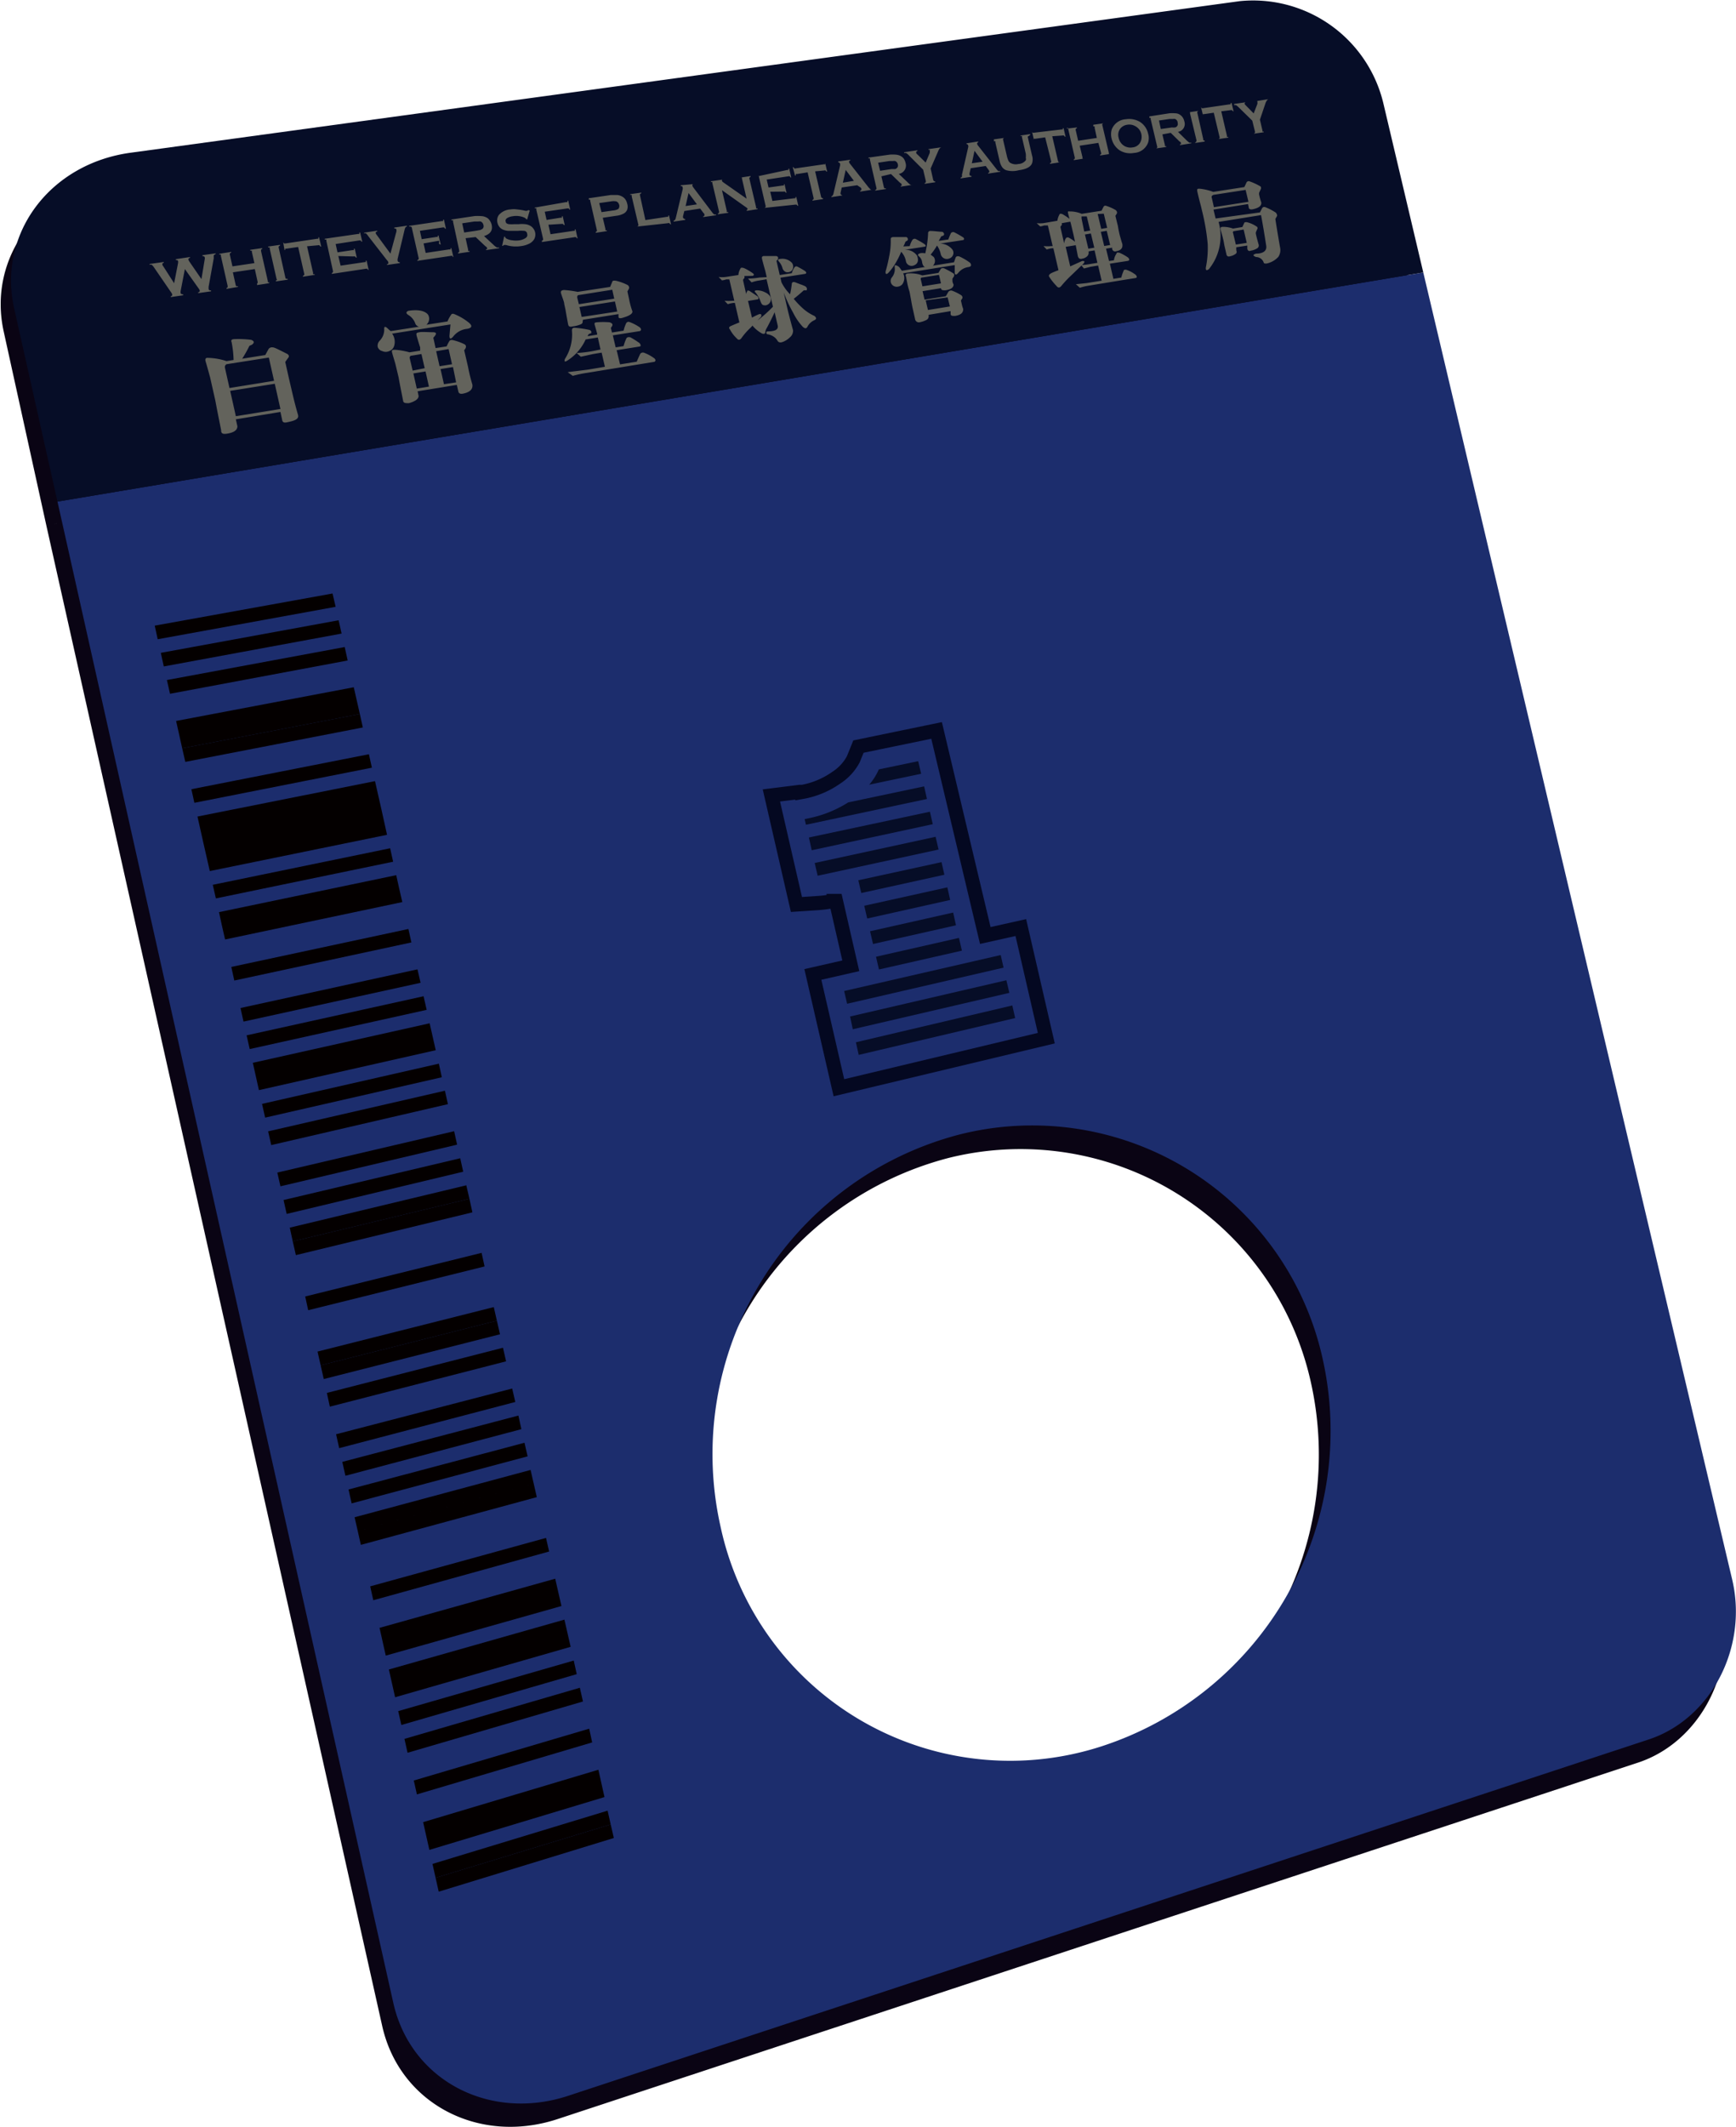 <svg xmlns="http://www.w3.org/2000/svg" viewBox="0 0 122.63 150.18"><defs><style>.af19702c-1f44-409b-8ba0-a71820afa9ae{fill:#0a0414}.f8b3b549-76eb-43fb-90b8-4e7a0ce8c853{fill:#1c2d6d}.b9b8fd70-60d6-4648-b495-a5f8a7395c35{fill:#060d27}.a184ecc5-db25-4d47-a2de-f2f9b792e0f1{fill:#040000}.baef4630-e5c5-4f20-ba40-59aee0898e6e{fill:#63635c}</style></defs><g id="b65e5b1b-a598-41c1-b76f-68cea24f0840" data-name="图层 2"><g id="a7a99bf1-3347-46d4-ab52-b030190b36ec" data-name="图层 9"><path class="af19702c-1f44-409b-8ba0-a71820afa9ae" d="M3.27 37.09 27 143.07c1.23 5.47 6.81 8.4 12.38 6.57l76.32-25.17c4.4-1.45 7-6.48 5.9-11.24L99.74 20.92ZM77 125a20.93 20.93 0 0 1-26.91-15.56A23.35 23.35 0 0 1 67 81.77a21 21 0 0 1 25.59 15.8A23.44 23.44 0 0 1 77 125ZM96.93 9l2.82 11.9L3.27 37.09l-3-13.64c-1.19-5.3 2.55-10.24 8.25-11l78.27-10.7A9.45 9.45 0 0 1 96.93 9Z"/><path class="f8b3b549-76eb-43fb-90b8-4e7a0ce8c853" d="m4.06 35.42 23.72 106c1.22 5.48 6.8 8.41 12.37 6.57l76.32-25.16c4.41-1.46 7-6.49 5.9-11.25l-21.83-92.34Zm73.74 87.9a20.92 20.92 0 0 1-26.91-15.56A23.32 23.32 0 0 1 67.83 80.1a21 21 0 0 1 25.59 15.8 23.42 23.42 0 0 1-15.62 27.42Z"/><path class="b9b8fd70-60d6-4648-b495-a5f8a7395c35" d="m97.73 7.34 2.81 11.9L4.06 35.42 1 21.78c-1.18-5.3 2.55-10.24 8.26-11L87.58.08a9.46 9.46 0 0 1 10.15 7.26Z"/><path class="a184ecc5-db25-4d47-a2de-f2f9b792e0f1" d="m23.71 42.85-12.57 2.29-.21-.96 12.56-2.27.22.94zM11.57 47.06l12.56-2.32-.21-.94-12.56 2.3.21.96zM24.56 46.64l-12.55 2.35-.22-.97 12.56-2.33.21.95zM25.42 50.42l-12.55 2.42-.43-1.93 12.55-2.38.43 1.89z"/><path class="a184ecc5-db25-4d47-a2de-f2f9b792e0f1" d="M25.63 51.37 13.09 53.8l-.22-.96 12.55-2.42.21.95zM26.27 54.21l-12.54 2.48-.21-.96 12.54-2.47.21.95zM26.92 57.05l-12.54 2.53-.43-1.92 12.54-2.5.43 1.89zM27.34 58.95l-12.52 2.56-.44-1.93 12.54-2.53.42 1.9zM27.77 60.85l-12.52 2.59-.22-.96 12.53-2.58.21.95zM28.2 62.75l-12.52 2.63-.21-.97 12.52-2.61.21.95zM28.42 63.7 15.9 66.34l-.22-.96 12.52-2.63.22.95zM29.06 66.55l-12.51 2.69-.21-.96 12.51-2.68.21.95zM29.71 69.4 17.2 72.14l-.21-.96 12.5-2.73.22.95zM30.14 71.31l-12.5 2.77-.22-.97 12.5-2.76.22.96zM30.78 74.16l-12.49 2.82-.43-1.93 12.49-2.79.43 1.9zM31.21 76.07l-12.48 2.85-.22-.97L31 75.11l.21.96zM31.64 77.97l-12.48 2.89-.22-.97 12.49-2.87.21.95zM32.29 80.83l-12.48 2.94-.22-.97 12.49-2.92.21.95zM32.72 82.74l-12.47 2.98-.22-.98 12.48-2.95.21.95zM33.16 84.65l-12.48 3.01-.21-.97 12.47-2.99.22.95z"/><path class="a184ecc5-db25-4d47-a2de-f2f9b792e0f1" d="M33.37 85.61 20.9 88.63l-.22-.97 12.48-3.01.21.96zM34.23 89.43l-12.46 3.09-.21-.97 12.46-3.08.21.96zM35.1 93.26l-12.45 3.15-.22-.97 12.45-3.14.22.96z"/><path class="a184ecc5-db25-4d47-a2de-f2f9b792e0f1" d="m35.32 94.22-12.45 3.16-.22-.97 12.45-3.15.22.96zM35.75 96.13l-12.45 3.2-.21-.97 12.44-3.19.22.96zM36.4 99l-12.44 3.26-.22-.98 12.44-3.23.22.95zM36.83 100.92l-12.43 3.29-.22-.98 12.44-3.27.21.96zM37.05 101.88l-12.43 3.3.22.98 12.43-3.32-.22-.96zM37.7 104.76l-12.43 3.35-.22-.97 12.43-3.34.22.96zM37.92 105.72l-12.43 3.37-.22-.98 12.43-3.35.22.96zM38.79 109.56 26.37 113l-.22-.98 12.42-3.42.22.96zM39.66 113.41l-12.41 3.5-.44-1.96 12.41-3.47.44 1.93zM40.09 115.33l-12.4 3.54-.22-.98 12.4-3.52.22.96zM40.31 116.29l-12.4 3.56-.22-.98 12.4-3.54.22.96zM40.74 118.22l-12.39 3.59-.22-.98 12.4-3.57.21.96zM41.18 120.15l-12.39 3.62-.22-.98 12.39-3.61.22.97zM41.83 123.04l-12.38 3.67-.22-.98 12.39-3.66.21.97zM42.7 126.9l-12.37 3.73-.44-1.96 12.38-3.7.43 1.93zM43.14 128.83l-12.37 3.77-.22-.98 12.37-3.76.22.97z"/><path class="a184ecc5-db25-4d47-a2de-f2f9b792e0f1" d="m43.36 129.79-12.37 3.79-.22-.98 12.37-3.77.22.96z"/><path class="baef4630-e5c5-4f20-ba40-59aee0898e6e" d="M14.84 26.64c-.1-.36-.2-.73-.31-1.1-.06-.19 0-.28.14-.27a4.49 4.49 0 0 1 1.33.23l.5-.08a7.4 7.4 0 0 0-.14-1.26q-.08-.19.15-.21a6.8 6.8 0 0 1 1.24.05c.22.09.23.2.05.34l-.18.08a9.62 9.62 0 0 1-.51.91l1.63-.26.24-.44a.31.31 0 0 1 .29-.1c.13 0 .47.19 1 .45.15.09.18.19.07.31l-.19.27.26 1.16c.16.68.28 1.21.37 1.57s.18.69.27 1-.24.42-.77.53c-.21.05-.33 0-.35-.18l-.12-.55-3.15.52.11.49c0 .26-.22.44-.72.52-.3.05-.44 0-.43-.25-.15-.75-.29-1.44-.41-2.09Zm1.16-.92a.23.23 0 0 0-.11.25l.32 1.43 3.15-.51-.37-1.64Zm.66 3.67 3.15-.51-.4-1.78-3.15.5ZM28.84 22.24c-.17-.11-.17-.21 0-.29.71-.11 1.17 0 1.39.26a.56.56 0 0 1-.11.72l1.49-.23a2.45 2.45 0 0 1 .29-.52s.09-.05.19 0a4 4 0 0 1 1 .58c.29.23.27.39-.08.46a1.42 1.42 0 0 0-1 .55c-.17.2-.26.18-.26-.06l.07-.8-4.12.65a1 1 0 0 1 .14.87.55.55 0 0 1-.34.36.58.58 0 0 1-.5 0 .43.43 0 0 1-.32-.3.5.5 0 0 1 .15-.44 1.12 1.12 0 0 0 .31-.84c0-.15.06-.17.21-.05a2.12 2.12 0 0 0 .25.22l2-.31a.38.38 0 0 1-.28-.27 1.16 1.16 0 0 0-.48-.56Zm-.91 3.46c-.07-.25-.15-.5-.22-.75s0-.25.22-.25a5.28 5.28 0 0 1 1 .18l.75-.12v-.23c-.07-.2-.14-.45-.23-.75s0-.28.18-.32.62 0 .94 0 .23.15.15.26l-.11.13.16.73.78-.12a3.2 3.2 0 0 1 .19-.37c.05-.08.14-.1.26-.07a3.75 3.75 0 0 1 .81.29c.12.07.14.18.05.33l-.07.09.27 1.17a12.24 12.24 0 0 0 .31 1.26q.06.48-.63.63c-.22.05-.35 0-.37-.18l-.1-.43-2.77.45.07.33c0 .11-.06.2-.19.3a1.75 1.75 0 0 1-.5.21c-.25 0-.39 0-.41-.2-.15-.76-.26-1.3-.31-1.61Zm1.22.47L30 26l-.23-1-.78.13-.06.11Zm.05.2.24 1.07.86-.14-.24-1.07Zm1.61-1.57.24 1.06.88-.14-.24-1.07Zm1.41 2.2L32 25.92l-.88.14.24 1.07ZM42.42 24.68l-.19-.85-.86.14a3.47 3.47 0 0 1-1.32 1.51c-.16.09-.21.05-.14-.14a3.17 3.17 0 0 0 .49-2c0-.15.06-.21.25-.19a7 7 0 0 1 1 .15q.12.06.12.15c0 .06 0 .1-.09.1l-.1.05a.91.91 0 0 0-.07.14l.67-.11v-.08c-.05-.18-.1-.37-.16-.57s0-.2.13-.22a5.51 5.51 0 0 1 .91 0c.19.06.25.15.17.28l-.08.12.08.32.82-.13a2.69 2.69 0 0 1 .18-.52.19.19 0 0 1 .24-.09 3.38 3.38 0 0 1 .73.38c.11.12.11.2 0 .26l-1.91.3.2.85.56-.09a3.24 3.24 0 0 1 .2-.55c.05-.08.14-.1.28-.07a6.29 6.29 0 0 1 .65.41q.15.21 0 .24l-1.62.26.24 1 1.18-.19c.06-.15.14-.33.25-.56a.24.24 0 0 1 .27-.07 3 3 0 0 1 .73.4c.1.1.09.18 0 .24l-4.77.78a8.09 8.09 0 0 0-1 .21l-.36-.26 1.44-.18 1.19-.2-.23-1-.6.1-.87.19-.3-.26a10.3 10.3 0 0 0 1.1-.13Zm-1.26-2c0 .08 0 .15-.11.21a2 2 0 0 1-.61.16c-.19.05-.29 0-.31-.16-.09-.46-.15-.82-.19-1.05l-.08-.36c0-.15-.11-.39-.22-.74-.06-.16 0-.25.21-.26a6.55 6.55 0 0 1 .95.13l2.3-.35.15-.36c0-.08.13-.1.28-.07a3.6 3.6 0 0 1 .79.29.22.22 0 0 1 .11.26l-.11.2.12.55a5.41 5.41 0 0 0 .21.79q.15.28-.63.51c-.21.07-.32.05-.33-.05v-.2l-2.51.4Zm-.24-1.85c-.12 0-.16.08-.14.2l.11.45 2.5-.39-.14-.63Zm2.52.46-2.51.39.16.7L43.6 22ZM52.58 19.49a.31.31 0 0 1 0 .16.16.16 0 0 0-.08.19l.21.93a.4.4 0 0 1 .08-.21q0-.09.18 0l.55.37q.12.17 0 .21l-.68.11.28 1.18a4.5 4.5 0 0 1 .49-.24q.24-.06.15.18l-.75.78a4.69 4.69 0 0 0-.61.69c-.12.18-.24.2-.35.06a2.4 2.4 0 0 1-.49-.64c-.09-.1-.07-.18.07-.24s.36-.16.6-.25l-.32-1.38h-.1a2.15 2.15 0 0 0-.4.09l-.23-.24a3.43 3.43 0 0 0 .56 0h.13l-.35-1.51h-.22a1.63 1.63 0 0 1-.3.07l-.24-.24a2.17 2.17 0 0 0 .49 0l.91-.14a1 1 0 0 1 .15-.46c0-.07.14-.08.31 0s.38.21.54.32.08.18 0 .2Zm1.58.08-.1-.44c-.1-.34-.17-.61-.22-.8s0-.23.1-.25h.86c.16 0 .21.13.13.26l-.08.08.23 1 .85-.13a1.59 1.59 0 0 1 .19-.41.16.16 0 0 1 .19-.06 6.16 6.16 0 0 1 .56.32c.11.1.11.17 0 .2l-1.74.27.07.32a3.22 3.22 0 0 0 .61.85 6.55 6.55 0 0 0 .12-.71c0-.13.08-.18.23-.14l.36.14a2.81 2.81 0 0 1 .37.15c.09.07.12.14.11.2s0 .09-.1.08h-.12c-.24.22-.48.42-.71.6a5.85 5.85 0 0 0 .68.71 3.17 3.17 0 0 0 .78.5c.15.12.16.22 0 .3a1 1 0 0 0-.49.46c-.08.15-.19.14-.34 0a4.26 4.26 0 0 1-.68-1 9.89 9.89 0 0 1-.66-1.42l.27 1.18c.06.26.19.76.39 1.49a.6.6 0 0 1-.21.49 1.45 1.45 0 0 1-.53.34q-.25.09-.36-.09a.8.8 0 0 0-.23-.26 1.07 1.07 0 0 0-.44-.19c-.08 0-.12-.06-.12-.11s0-.09.12-.1c.54 0 .76-.15.68-.44l-.21-.91q-.26.57-.57 1.14a.6.6 0 0 0-.09.27c0 .12-.13.15-.27.07a2.41 2.41 0 0 1-.58-.47.15.15 0 0 1 0-.21 9.45 9.45 0 0 0 1.39-1.19l-.45-1.94-.47.08a2.79 2.79 0 0 0-.59.14l-.25-.27a4.57 4.57 0 0 0 .79-.07Zm-.76 1.12c-.13-.12-.11-.18.06-.19a1.27 1.27 0 0 1 .58.14.88.88 0 0 1 .35.27.42.42 0 0 1-.13.58.36.36 0 0 1-.31.06c-.1 0-.18-.12-.23-.28a2.29 2.29 0 0 0-.32-.58Zm2.15-1.47a.41.41 0 0 1-.28-.3 1.1 1.1 0 0 0-.25-.45c-.1-.12-.06-.18.13-.19a.92.92 0 0 1 .79.28.45.45 0 0 1 0 .54.44.44 0 0 1-.39.12ZM64.26 17.38a1.73 1.73 0 0 1 .2-.45.2.2 0 0 1 .21-.06 6.15 6.15 0 0 1 .64.37c.11.1.11.16 0 .18l-1.4.22a1 1 0 0 1 .87.41c.13.35.06.58-.22.69a.41.41 0 0 1-.56-.26 1.33 1.33 0 0 0-.34-.7 5.6 5.6 0 0 1-.37.75 3.83 3.83 0 0 1-.55.75q-.21.18-.18-.12a10.08 10.08 0 0 0 .25-1.06 4.93 4.93 0 0 0 .11-1.21c0-.09.05-.15.2-.15h.87c.09 0 .14.08.14.14a.1.1 0 0 1-.06.12l-.11.07a1.82 1.82 0 0 1-.15.33Zm1.1.51a7.25 7.25 0 0 0 .2-1.41.15.15 0 0 1 .16-.17c.26 0 .54.05.85.06a.22.22 0 0 1 .12.15.12.12 0 0 1-.06.12l-.14.05-.18.32.68-.1a4.1 4.1 0 0 1 .19-.46.22.22 0 0 1 .22-.05 6.51 6.51 0 0 1 .65.37c.08.08.06.14 0 .18l-1.64.25a1.13 1.13 0 0 1 .84.39.4.4 0 0 1 .07.42.41.41 0 0 1-.26.24.44.44 0 0 1-.6-.28 1.63 1.63 0 0 0-.27-.63 4.53 4.53 0 0 1-.45.64l.22.17a.47.47 0 0 1-.06.61l1.49-.24.11-.32q.06-.15.27-.09a4.12 4.12 0 0 1 .76.45c.12.17.07.27-.13.3a1.1 1.1 0 0 0-.71.41c-.14.16-.23.16-.25 0v-.55l-3.64.58a.76.76 0 0 1-.05.76.49.49 0 0 1-.32.18.43.43 0 0 1-.34-.07.4.4 0 0 1-.08-.59.92.92 0 0 0 .19-.71c0-.15 0-.18.18-.1s.21.21.33.35l1.65-.27c-.1 0-.18-.12-.22-.31a.62.62 0 0 0-.23-.44c-.11-.1-.07-.17.1-.22a1 1 0 0 1 .35.01Zm-1.11 2.71a5.17 5.17 0 0 1-.15-.55l-.1-.52c-.07-.14 0-.21.15-.22a2.27 2.27 0 0 1 1 .14l1.14-.18.18-.3a.28.28 0 0 1 .27 0 5.93 5.93 0 0 1 .63.35.19.19 0 0 1 0 .22l-.09.14v.18a.69.69 0 0 0 .08.23c0 .21-.18.35-.58.41-.18 0-.29 0-.31-.15l-1.3.21.14.6 1.5-.24.18-.31a.25.25 0 0 1 .25-.09 3.58 3.58 0 0 1 .68.34c.07.08.09.15.05.22l-.09.14.07.31a2.57 2.57 0 0 0 .09.29c0 .26-.15.42-.58.49-.19 0-.3 0-.31-.14v-.2l-1.55.26v.07a.29.29 0 0 1-.17.3 1.8 1.8 0 0 1-.48.16.27.27 0 0 1-.31-.23l-.14-.63c-.07-.29-.11-.53-.14-.71Zm.87-1c-.08 0-.1.09-.06.19l.1.43 1.31-.21-.14-.6Zm.27 1.61.16.68 1.55-.25-.16-.64ZM75 15.76a.26.26 0 0 1 0 .15.15.15 0 0 0-.08.18l.25 1.1a.93.93 0 0 1 .12-.36.16.16 0 0 1 .18-.06 2.55 2.55 0 0 1 .49.32c.07.12.06.2 0 .23l-.68.11.32 1.38.84-.38c.15 0 .2 0 .13.15l-.87.84a7.65 7.65 0 0 0-.71.75c-.13.17-.25.18-.38 0a3.83 3.83 0 0 1-.49-.62c-.06-.09 0-.17.09-.23s.35-.16.56-.24l-.36-1.55h-.1a1.82 1.82 0 0 0-.37.09l-.23-.24a3.6 3.6 0 0 0 .56 0h.09l-.34-1.46h-.26a1.28 1.28 0 0 1-.28.07l-.25-.23a2.36 2.36 0 0 0 .46 0l1-.17a1.28 1.28 0 0 1 .15-.44c0-.07.13-.08.26 0a4.29 4.29 0 0 1 .47.32c.07.1.08.17 0 .19Zm1 4.31.76-.08 1.06-.17-.25-1.07-.54.09-.46.12-.2-.24a5.65 5.65 0 0 0 .71-.09l.44-.07-.2-.88-.42.07v.07a.33.33 0 0 1-.12.29.6.6 0 0 1-.31.15c-.18.06-.3 0-.34-.21l-.13-.68-.16-.76-.19-.8c-.09-.32-.16-.56-.2-.74s0-.14.14-.14a2.08 2.08 0 0 1 .82.17l1.4-.22.14-.27a.14.14 0 0 1 .17-.08 3.14 3.14 0 0 1 .7.31c.09.09.11.17.06.26l-.09.14.18.73a6.88 6.88 0 0 0 .14.68c.07.24.12.43.17.57.05.29-.09.46-.43.52a.21.21 0 0 1-.29-.2v-.05l-.43.07.21.87.35-.05a1 1 0 0 1 .18-.47q0-.11.21-.06a3.27 3.27 0 0 1 .61.34c.11.12.1.19 0 .23l-1.29.2.25 1.07.56-.09a2.38 2.38 0 0 1 .16-.47c0-.09.13-.11.25-.06a2.31 2.31 0 0 1 .61.34c.1.12.09.19 0 .22l-1 .16-2.37.39a3.8 3.8 0 0 0-.58.14Zm.59-3.72.42-.07-.24-1h-.37v.15Zm.29 1.21.42-.07-.24-1-.42.07Zm.66-2.45.25 1.05.42-.07-.24-1Zm.46 2.26.42-.07-.24-1-.42.07ZM84.84 14.58c-.11-.41-.19-.73-.25-1s0-.26.2-.25a3.83 3.83 0 0 1 .91.22l2.2-.34.16-.34a.18.18 0 0 1 .22-.06 4.54 4.54 0 0 1 .77.36.2.2 0 0 1 0 .21l-.11.24v.11a4.43 4.43 0 0 0 .16.58c0 .21-.13.35-.53.45-.24.07-.36 0-.36-.11l-.05-.24-2.44.39.15.63L89 15l.16-.31a.18.18 0 0 1 .22-.06 3.86 3.86 0 0 1 .75.39c.07.1.1.18.08.23l-.12.21c.08.53.19 1.2.33 2a.87.87 0 0 1-.12.68 1.57 1.57 0 0 1-.83.47c-.12 0-.18 0-.2-.06a.57.57 0 0 0-.54-.4c-.24-.09-.25-.17 0-.24.54 0 .78-.23.71-.58-.12-.79-.24-1.5-.36-2.14l-3 .48A3.7 3.7 0 0 1 85.4 19c-.17.13-.24.09-.22-.11a6.88 6.88 0 0 0 .13-1.68 15.38 15.38 0 0 0-.41-2.37Zm.88-.82q-.18.08-.12.21l.15.66 2.44-.38-.2-.84Zm.71 3.24c-.06-.25-.13-.52-.22-.82 0-.09 0-.14.13-.16a2.11 2.11 0 0 1 .76.12l.66-.11.13-.28c0-.05.08-.07.19-.06a2.12 2.12 0 0 1 .72.33.14.14 0 0 1 0 .18l-.09.21v.09c.06.27.13.53.2.77a.23.23 0 0 1-.08.25 1.13 1.13 0 0 1-.48.18c-.12.06-.21 0-.24-.13v-.23l-.78.12v.21a.25.25 0 0 1 0 .22.93.93 0 0 1-.41.2c-.17.06-.27 0-.29-.15l-.14-.61Zm.76-.68c-.09 0-.12.07-.08.16l.19.79.77-.12-.22-.94ZM13.06 19l-.3 1.55a.53.53 0 0 0 0 .14c0 .06.07.09.18.1v.06l-.88.13v-.06c.08 0 .12-.07.1-.14a.54.54 0 0 0-.09-.16l-1.2-1.75a.92.92 0 0 0-.15-.17.24.24 0 0 0-.15 0v-.06l1-.14v.06c-.08 0-.11.07-.1.12a.22.22 0 0 0 .06.12l.77 1.2.28-1.43a.68.68 0 0 0 0-.12c0-.06-.07-.09-.16-.09v-.06l1-.15v.06c-.09 0-.12.09-.11.14l.06.11.86 1.25.23-1.39a.27.27 0 0 0 0-.15c0-.05-.07-.08-.16-.09v-.06l.93-.13v.06a.22.22 0 0 0-.13.08 1.82 1.82 0 0 0 0 .2l-.36 2a.89.89 0 0 0 0 .19c0 .06.07.09.17.09v.06l-.91.13v-.06c.09 0 .12-.07.11-.14a1 1 0 0 0-.1-.16ZM18 19l-1.55.23.2.9a.12.12 0 0 0 .05.08.23.23 0 0 0 .11 0v.05l-.81.14v-.06a.18.18 0 0 0 .08-.06s0-.05 0-.09l-.48-2.13a.15.15 0 0 0 0-.08.18.18 0 0 0-.11 0v-.06l.84-.13v.06c-.05 0-.08 0-.09.07a.11.11 0 0 0 0 .08l.18.81 1.55-.23-.18-.8v-.08h-.11v-.06l.84-.12v.06a.18.18 0 0 0-.08.06s0 .05 0 .09l.48 2.12v.08a.18.18 0 0 0 .11 0L19 20l-.84.13V20a.18.18 0 0 0 .04 0s0-.05 0-.09ZM19.53 19.67l-.48-2.12a.2.2 0 0 0 0-.08.29.29 0 0 0-.11 0v-.06l.84-.12v.06a.15.15 0 0 0-.09.06.14.14 0 0 0 0 .09l.47 2.11a.12.12 0 0 0 .05.08h.11v.06l-.83.12v-.06a.18.18 0 0 0 .08-.06s-.03-.04-.04-.08ZM21.69 17.39l.43 1.89a.09.09 0 0 0 0 .08.23.23 0 0 0 .11 0v.05l-.83.13v-.06l.09-.06a.22.22 0 0 0 0-.09l-.43-1.89-.83.12h-.08a.13.13 0 0 0 0 .1h-.05l-.1-.56a.35.35 0 0 0 .07.09h.1l2.23-.33h.08a.13.13 0 0 0 0-.1h.06l.15.65h-.06a.23.23 0 0 0-.07-.09.16.16 0 0 0-.1 0ZM23.9 18.08l.16.68 1.69-.25h.08a.13.13 0 0 0 0-.1h.07l.14.65H26a.29.29 0 0 0-.07-.08.16.16 0 0 0-.1 0l-2.39.36v-.06a.18.18 0 0 0 .08-.06s0-.05 0-.09L23.05 17a.2.2 0 0 0 0-.08h-.11v-.06l2.36-.34a.2.2 0 0 0 .08 0 .24.24 0 0 0 0-.1h.06l.15.64h-.07s0-.07-.07-.08-.05 0-.09 0l-1.65.25.13.59 1.07-.16a.19.19 0 0 0 .09 0 .41.41 0 0 0 0-.1h.06l.14.63h-.06a.19.19 0 0 0-.07-.08.16.16 0 0 0-.1 0ZM27.58 17.91l.42-1.55a.42.42 0 0 0 0-.15c0-.05-.06-.08-.15-.08v-.06l.89-.13V16a.14.14 0 0 0-.1.06.79.79 0 0 0-.07.21l-.48 2a.41.41 0 0 0 0 .16.14.14 0 0 0 .15.09v.06l-.9.13v-.06q.12 0 .09-.12s0-.07-.09-.15l-1.33-1.71a1 1 0 0 0-.16-.19.23.23 0 0 0-.13 0v-.05l.93-.14v.06c-.08 0-.12.07-.11.12a.51.51 0 0 0 .08.13ZM29.92 17.19l.15.67 1.67-.25a.09.09 0 0 0 .08 0 .12.12 0 0 0 0-.09h.06l.15.63H32a.18.18 0 0 0-.06-.08.16.16 0 0 0-.1 0l-2.36.35v-.05a.22.22 0 0 0 .09-.07.14.14 0 0 0 0-.09l-.47-2.08A.12.12 0 0 0 29 16a.23.23 0 0 0-.1 0v-.05l2.32-.34a.2.2 0 0 0 .08 0 .62.62 0 0 0 0-.1h.06l.14.64h-.06a.22.22 0 0 0-.07-.09h-.09l-1.62.24.13.59 1.05-.16h.08a.13.13 0 0 0 0-.1h.06l.15.63h-.07a.22.22 0 0 0-.07-.09A.13.13 0 0 0 31 17ZM32.89 16.82l.18.82a.22.22 0 0 0 0 .08.24.24 0 0 0 .1 0v.06l-.81.12v-.06a.18.18 0 0 0 .08-.06s0 0 0-.09L32 15.64a.12.12 0 0 0 0-.08.24.24 0 0 0-.11 0v-.06l1.61-.24a3 3 0 0 1 .48 0 .79.79 0 0 1 .32.07.56.56 0 0 1 .28.22.86.86 0 0 1 .15.32c.09.4-.09.66-.54.8l.65.6a1.21 1.21 0 0 0 .25.2.29.29 0 0 0 .16 0v.06l-.92.13v-.05c.07 0 .09-.05.08-.08s0-.07-.12-.14l-.69-.65Zm-.1-.4.87-.13.27-.05.14-.07a.25.25 0 0 0 .08-.28.33.33 0 0 0-.2-.25.47.47 0 0 0-.16 0h-.27l-.87.13ZM37.42 14.87l-.18.62h-.05s-.06-.08-.14-.12a1.44 1.44 0 0 0-.83-.1 1 1 0 0 0-.34.1.32.32 0 0 0-.15.13.21.21 0 0 0 0 .17c0 .09.1.14.22.16a3 3 0 0 0 .4 0h.3a2 2 0 0 1 .44 0 .9.9 0 0 1 .32.09.67.67 0 0 1 .25.2.7.7 0 0 1 .07.78.87.87 0 0 1-.42.34 1.73 1.73 0 0 1-.52.14 2.38 2.38 0 0 1-1.05-.08h-.14a.27.27 0 0 0-.07.06h-.06l.14-.65h.06a.21.21 0 0 0 .11.14 1.05 1.05 0 0 0 .42.12 1.69 1.69 0 0 0 .5 0 1.1 1.1 0 0 0 .41-.15.35.35 0 0 0 .13-.14.3.3 0 0 0 0-.16.23.23 0 0 0-.24-.22 2.51 2.51 0 0 0-.4 0h-.72a1.11 1.11 0 0 1-.25-.05.7.7 0 0 1-.33-.2.74.74 0 0 1-.16-.32.66.66 0 0 1 .1-.55 1.16 1.16 0 0 1 .82-.39 1.5 1.5 0 0 1 .47 0 3.75 3.75 0 0 1 .56.09.32.32 0 0 0 .15 0 .15.15 0 0 0 .08-.05ZM38.74 15.87l.15.67 1.63-.24h.08a.41.41 0 0 0 0-.1h.06l.14.63h-.06s0-.07-.07-.08a.13.13 0 0 0-.09 0l-2.3.34V17a.18.18 0 0 0 .08-.06.22.22 0 0 0 0-.09l-.48-2.06a.09.09 0 0 0 0-.08.23.23 0 0 0-.11 0v-.05l2.23-.39a.1.1 0 0 0 .08 0 .15.15 0 0 0 0-.1h.06l.14.63h-.06s0-.07-.07-.08 0 0-.09 0l-1.58.23.13.58 1-.16a.1.1 0 0 0 .08 0 .41.41 0 0 0 0-.1h.06l.14.62h-.06a.29.29 0 0 0-.07-.08h-.09ZM42.58 15.38l.19.8a.1.1 0 0 0 0 .08.15.15 0 0 0 .1 0v.06l-.79.12v-.06a.18.18 0 0 0 .08-.06.19.19 0 0 0 0-.08l-.47-2.06a.22.22 0 0 0 0-.08h-.1V14l1.56-.23h.45a.85.85 0 0 1 .31.09.67.67 0 0 1 .25.2.79.79 0 0 1 .14.31.68.68 0 0 1 0 .45.57.57 0 0 1-.26.27 1.47 1.47 0 0 1-.53.15Zm-.09-.4.84-.12a.86.86 0 0 0 .34-.1.23.23 0 0 0 .07-.13.29.29 0 0 0 0-.16.48.48 0 0 0-.08-.16.38.38 0 0 0-.13-.09 1 1 0 0 0-.36 0l-.84.12ZM45.59 15.54l1.53-.23h.08a.2.2 0 0 0 0-.09h.06l.14.62h-.05a.3.3 0 0 0-.07-.08.09.09 0 0 0-.09 0L45 16a.23.23 0 0 0 .09-.06.14.14 0 0 0 0-.09l-.47-2a.1.1 0 0 0 0-.08.15.15 0 0 0-.1 0v-.06l.78-.11v.05a.23.23 0 0 0-.09.06.14.14 0 0 0 0 .09ZM49.46 14.73l-1.12.17-.09.36a.57.57 0 0 0 0 .12s.06.08.15.09v.06l-.82.12v-.06a.19.19 0 0 0 .1-.06.57.57 0 0 0 .06-.15l.48-2a.23.23 0 0 0 0-.14c0-.06 0-.09-.13-.1v-.06L49 13q-.11 0-.09.12a.41.41 0 0 0 .06.11L50.31 15a.6.6 0 0 0 .14.14.2.2 0 0 0 .13 0v.06l-.91.13v-.05c.07 0 .11-.07.09-.13s0-.06-.06-.1Zm-.23-.3-.59-.8-.21.92ZM51 13.43l.34 1.46a.15.15 0 0 0 0 .08.24.24 0 0 0 .1 0v.06l-.73.1v-.05a.18.18 0 0 0 .08-.06.13.13 0 0 0 0-.09l-.47-2v-.07a.15.15 0 0 0-.1 0v-.06l.84-.12q-.08 0-.06.09a.18.18 0 0 0 .07.09l1.67 1.17-.33-1.42v-.07a.19.19 0 0 0-.1 0l.71-.11v.06a.18.18 0 0 0-.08.06.11.11 0 0 0 0 .08l.47 2v.08a.15.15 0 0 0 .1 0v.06l-.76.12v-.06s.07-.05.06-.09a.32.32 0 0 0-.12-.11ZM54.41 13.54l.15.65 1.56-.19h.07a.12.12 0 0 0 0-.09h.06l.14.62h-.06a.28.28 0 0 0-.06-.08h-.09l-2.18.23a.18.18 0 0 0 .08-.06.14.14 0 0 0 0-.09l-.46-2v-.08h-.1l2.1-.45a.08.08 0 0 0 .07 0 .12.12 0 0 0 0-.09h.06l.14.62h-.06s0-.07-.07-.08a.11.11 0 0 0-.08 0l-1.52.23.13.56 1-.14h.08a.12.12 0 0 0 0-.09h.05l.14.6h-.05a.3.3 0 0 0-.07-.08s0 0-.09 0ZM57.58 12.1l.42 1.79a.14.14 0 0 0 .14.11v.06l-.75.11v-.05a.18.18 0 0 0 .08-.06.22.22 0 0 0 0-.09l-.42-1.8-.75.12a.11.11 0 0 0-.08 0 .22.22 0 0 0 0 .1h-.06l-.16-.58h.06a.18.18 0 0 0 .06.08.09.09 0 0 0 .09 0l2-.29a.15.15 0 0 0 .08 0v-.09l.14.61h-.05a.19.19 0 0 0-.07-.08.13.13 0 0 0-.09 0ZM60.55 13.08l-1.09.16-.08.36a.22.22 0 0 0 0 .11s.06.08.14.09l-.79.12v-.05a.22.22 0 0 0 .09-.07.37.37 0 0 0 .06-.15l.46-1.95a.36.36 0 0 0 0-.14.14.14 0 0 0-.13-.1v-.06l.85-.12v.06c-.07 0-.09.06-.08.11a.3.3 0 0 0 .06.11l1.33 1.69.14.14a.25.25 0 0 0 .13 0l-.88.14v-.06a.11.11 0 0 0 .09-.12s0-.06-.06-.11Zm-.23-.31-.58-.77-.2.9ZM62.26 12.45l.18.78a.13.13 0 0 0 .05.07.19.19 0 0 0 .09 0v.05l-.75.11v-.05a.18.18 0 0 0 .08-.06.11.11 0 0 0 0-.08l-.46-2a.15.15 0 0 0 0-.08.24.24 0 0 0-.1 0v-.06l1.49-.21a2.62 2.62 0 0 1 .43 0 .94.94 0 0 1 .3.07.71.71 0 0 1 .27.21.93.93 0 0 1 .13.31.6.6 0 0 1-.48.77l.61.58a1.24 1.24 0 0 0 .22.19.29.29 0 0 0 .16 0l-.86.13v-.05c.06 0 .08 0 .07-.08s0-.07-.11-.14l-.64-.62Zm-.09-.39.8-.12h.25a.23.23 0 0 0 .12-.06.25.25 0 0 0 .08-.28.3.3 0 0 0-.19-.23.4.4 0 0 0-.15 0h-.25l-.8.12ZM65.74 11.9l.18.8a.14.14 0 0 0 .14.11v.06l-.74.11v-.06a.12.12 0 0 0 .08-.05s0 0 0-.09l-.19-.8-1-1a.85.85 0 0 0-.2-.17.22.22 0 0 0-.14 0v-.06l.94-.14v.06q-.1 0-.09.12s0 .06.1.13l.57.56.29-.69v-.15a.07.07 0 0 0 0-.06s0 0-.09 0v-.05l.91-.13a.25.25 0 0 0-.12.08.84.84 0 0 0-.11.2ZM69.63 11.72l-1.06.16-.08.35a.22.22 0 0 0 0 .11c0 .05.06.08.14.09v.05l-.77.12v-.06a.15.15 0 0 0 .09-.06.53.53 0 0 0 0-.14l.44-1.93a.23.23 0 0 0 0-.14.13.13 0 0 0-.12-.1v-.05l.83-.13v.06c-.06 0-.09.07-.07.12a.19.19 0 0 0 .05.1l1.31 1.67a.94.94 0 0 0 .13.14h.13v.05l-.85.13v-.05c.07 0 .1-.07.08-.13s0 0-.06-.1Zm-.22-.3-.57-.77-.19.88ZM72.6 9.67l.3 1.3a.9.9 0 0 1 0 .57q-.16.38-.93.48a1.68 1.68 0 0 1-.89 0 .63.63 0 0 1-.31-.25 1.3 1.3 0 0 1-.16-.41l-.3-1.3a.15.15 0 0 0 0-.08.17.17 0 0 0-.1 0v-.14l.72-.1a.22.22 0 0 0-.07.06.19.19 0 0 0 0 .08l.27 1.16a2 2 0 0 0 .1.3.44.44 0 0 0 .12.15.77.77 0 0 0 .59.09.69.69 0 0 0 .52-.26.25.25 0 0 0 0-.17 1.37 1.37 0 0 0 0-.3l-.27-1.16a.15.15 0 0 0 0-.08.29.29 0 0 0-.1 0v-.04l.68-.1v.06a.14.14 0 0 0-.07.06s-.11.04-.1.08ZM74.33 9.62l.41 1.76a.22.22 0 0 0 .05.08h.09l-.71.11v-.05a.28.28 0 0 0 .08-.06.14.14 0 0 0 0-.09l-.42-1.67-.71.1a.15.15 0 0 0-.08 0 .2.2 0 0 0 0 .09l-.14-.6s0 .07.07.08a.1.1 0 0 0 .08 0L75 9.14h.07a.14.14 0 0 0 0-.09h.06l.14.6h-.06a.18.18 0 0 0-.06-.08.13.13 0 0 0-.09 0ZM77.59 10.09l-1.32.2.2.83a.1.1 0 0 0 0 .08h.09l-.71.11v-.05a.22.22 0 0 0 .07-.06.19.19 0 0 0 0-.08l-.46-2a.2.2 0 0 0 0-.08h-.1v.04l.71-.08v.06a.12.12 0 0 0-.08.05.14.14 0 0 0 0 .09l.17.74 1.32-.2-.16-.74a.08.08 0 0 0 0-.07.12.12 0 0 0-.09 0v-.12l.71-.1a.14.14 0 0 0-.07.06.08.08 0 0 0 0 .08l.46 1.95a.08.08 0 0 0 0 .07.19.19 0 0 0 .09 0l-.71.11v-.06a.1.1 0 0 0 .07-.05.08.08 0 0 0 0-.08ZM79.53 8.42a1.5 1.5 0 0 1 1 .19 1.32 1.32 0 0 1 .57.82 1.07 1.07 0 0 1 0 .64 1.12 1.12 0 0 1-1 .73 1.42 1.42 0 0 1-1-.18 1.37 1.37 0 0 1-.57-.81 1.23 1.23 0 0 1 0-.66 1.13 1.13 0 0 1 1-.73Zm.09.39a.76.76 0 0 0-.49.28.74.74 0 0 0-.11.64.87.87 0 0 0 .39.57.86.86 0 0 0 .59.11.7.7 0 0 0 .5-.28.79.79 0 0 0 .13-.31.88.88 0 0 0 0-.32.83.83 0 0 0-.4-.57.85.85 0 0 0-.61-.12ZM82.11 9.49l.18.76v.07a.12.12 0 0 0 .09 0v.06l-.71.1a.14.14 0 0 0 .07-.06.1.1 0 0 0 0-.08l-.46-1.94a.08.08 0 0 0 0-.07.12.12 0 0 0-.09 0v-.11L82.6 8a2.15 2.15 0 0 1 .4 0 .64.64 0 0 1 .28.06.72.72 0 0 1 .25.21.81.81 0 0 1 .13.3.56.56 0 0 1-.45.74l.58.57a1.94 1.94 0 0 0 .22.19.32.32 0 0 0 .14 0v.05l-.8.13v-.06c.06 0 .08 0 .07-.07s0-.07-.11-.14l-.61-.6ZM82 9.11l.78-.11A1.19 1.19 0 0 0 83 9a.23.23 0 0 0 .12-.06.25.25 0 0 0 .07-.26.29.29 0 0 0-.19-.28.31.31 0 0 0-.13 0h-.24l-.76.11ZM84.52 9.91 84.06 8a.08.08 0 0 0 0-.07.19.19 0 0 0-.09 0l.69-.1-.08.06a.11.11 0 0 0 0 .08L85 9.84a.13.13 0 0 0 0 .07.19.19 0 0 0 .09 0V10l-.7.1a.14.14 0 0 0 .07-.06.17.17 0 0 0 .06-.13ZM86.27 7.86l.4 1.73a.13.13 0 0 0 0 .07.12.12 0 0 0 .09 0v.06l-.69.1a.28.28 0 0 0 .08-.06.11.11 0 0 0 0-.08l-.41-1.72-.69.1a.09.09 0 0 0-.07 0 .2.2 0 0 0 0 .09l-.14-.59a.19.19 0 0 0 .07.08.1.1 0 0 0 .08 0l1.86-.27h.07a.14.14 0 0 0 0-.09H87l.14.58h-.04a.28.28 0 0 0-.1-.09ZM89 8.45l.18.77v.07a.19.19 0 0 0 .09 0v.05l-.69.1v-.01a.22.22 0 0 0 .07-.06.17.17 0 0 0 0-.08l-.19-.77-.95-.93a1.59 1.59 0 0 0-.19-.16.32.32 0 0 0-.14 0v-.09l.82-.12a.1.1 0 0 0-.08.12.58.58 0 0 0 .1.12l.54.55.26-.67a.43.43 0 0 0 0-.14v-.06a.11.11 0 0 0-.08 0l.88-.14a.18.18 0 0 0-.11.07.84.84 0 0 0-.11.2Z"/><path class="f8b3b549-76eb-43fb-90b8-4e7a0ce8c853" d="m72.11 65.5 1.8 7.81-14.65 3.5-1.84-8 2.68-.61-1.05-4.58h-.16a8.24 8.24 0 0 1-1 .14l-1.63.11-1.77-7.7 2-.25h.19a6 6 0 0 0 2.39-1 3.51 3.51 0 0 0 1.21-1.31l.36-.89 5.52-1.14 3.44 14.48Zm-.4 6.39-.2-.89-11.05 2.6.2.89Zm-.41-1.79-.21-.88-11 2.56.2.9Zm-.41-1.77-.2-.89L59.63 70l.21.9ZM68 67.13l-.21-.9-5.86 1.33.21.9Zm-.42-1.79-.2-.9-5.87 1.32.21.9Zm-.41-1.79-.2-.89L61.05 64l.21.9Zm-.41-1.78-.2-.89-5.88 1.28.21.9ZM66.3 60l-.2-.9-8.55 1.85.21.9Zm-.41-1.79-.2-.88-8.55 1.82.2.9Zm-.41-1.78-.2-.89-5.36 1.13a8.23 8.23 0 0 1-2.74 1.11l-.34.07.09.4Zm-.41-1.78-.21-.89-2.78.58a4.22 4.22 0 0 1-.68 1.08Z"/><path class="b9b8fd70-60d6-4648-b495-a5f8a7395c35" d="m71.51 71 .2.89-11.05 2.6-.2-.89L71.51 71zM71.09 69.22l.21.89-11.06 2.57-.19-.9 11.04-2.56zM70.69 67.44l.2.89-11.05 2.55-.21-.9 11.06-2.54zM67.74 66.23l.21.9-5.86 1.33-.21-.9 5.86-1.33zM67.33 64.44l.2.9-5.86 1.32-.21-.9 5.87-1.32zM66.92 62.66l.2.89-5.86 1.31-.21-.9 5.87-1.3zM66.51 60.88l.2.89-5.87 1.29-.21-.9 5.88-1.28zM66.09 59.09l.21.9-8.54 1.85-.21-.9 8.54-1.85zM65.69 57.32l.2.88-8.55 1.84-.2-.9 8.55-1.82zM65.28 55.53l.2.89-8.55 1.82-.09-.4.34-.07a8.23 8.23 0 0 0 2.74-1.11ZM64.86 53.75l.21.89-3.67.77a4.22 4.22 0 0 0 .68-1.08Z"/><path d="m59.26 76.81-1.84-8 2.68-.61-1.05-4.58h-.16a8.24 8.24 0 0 1-1 .14l-1.63.11-1.77-7.7 2-.25h.19a6 6 0 0 0 2.39-1 3.51 3.51 0 0 0 1.21-1.31l.36-.89 5.52-1.14 3.44 14.48 2.51-.56 1.8 7.81Z" style="fill:none;stroke:#040821;stroke-miterlimit:10"/></g></g></svg>